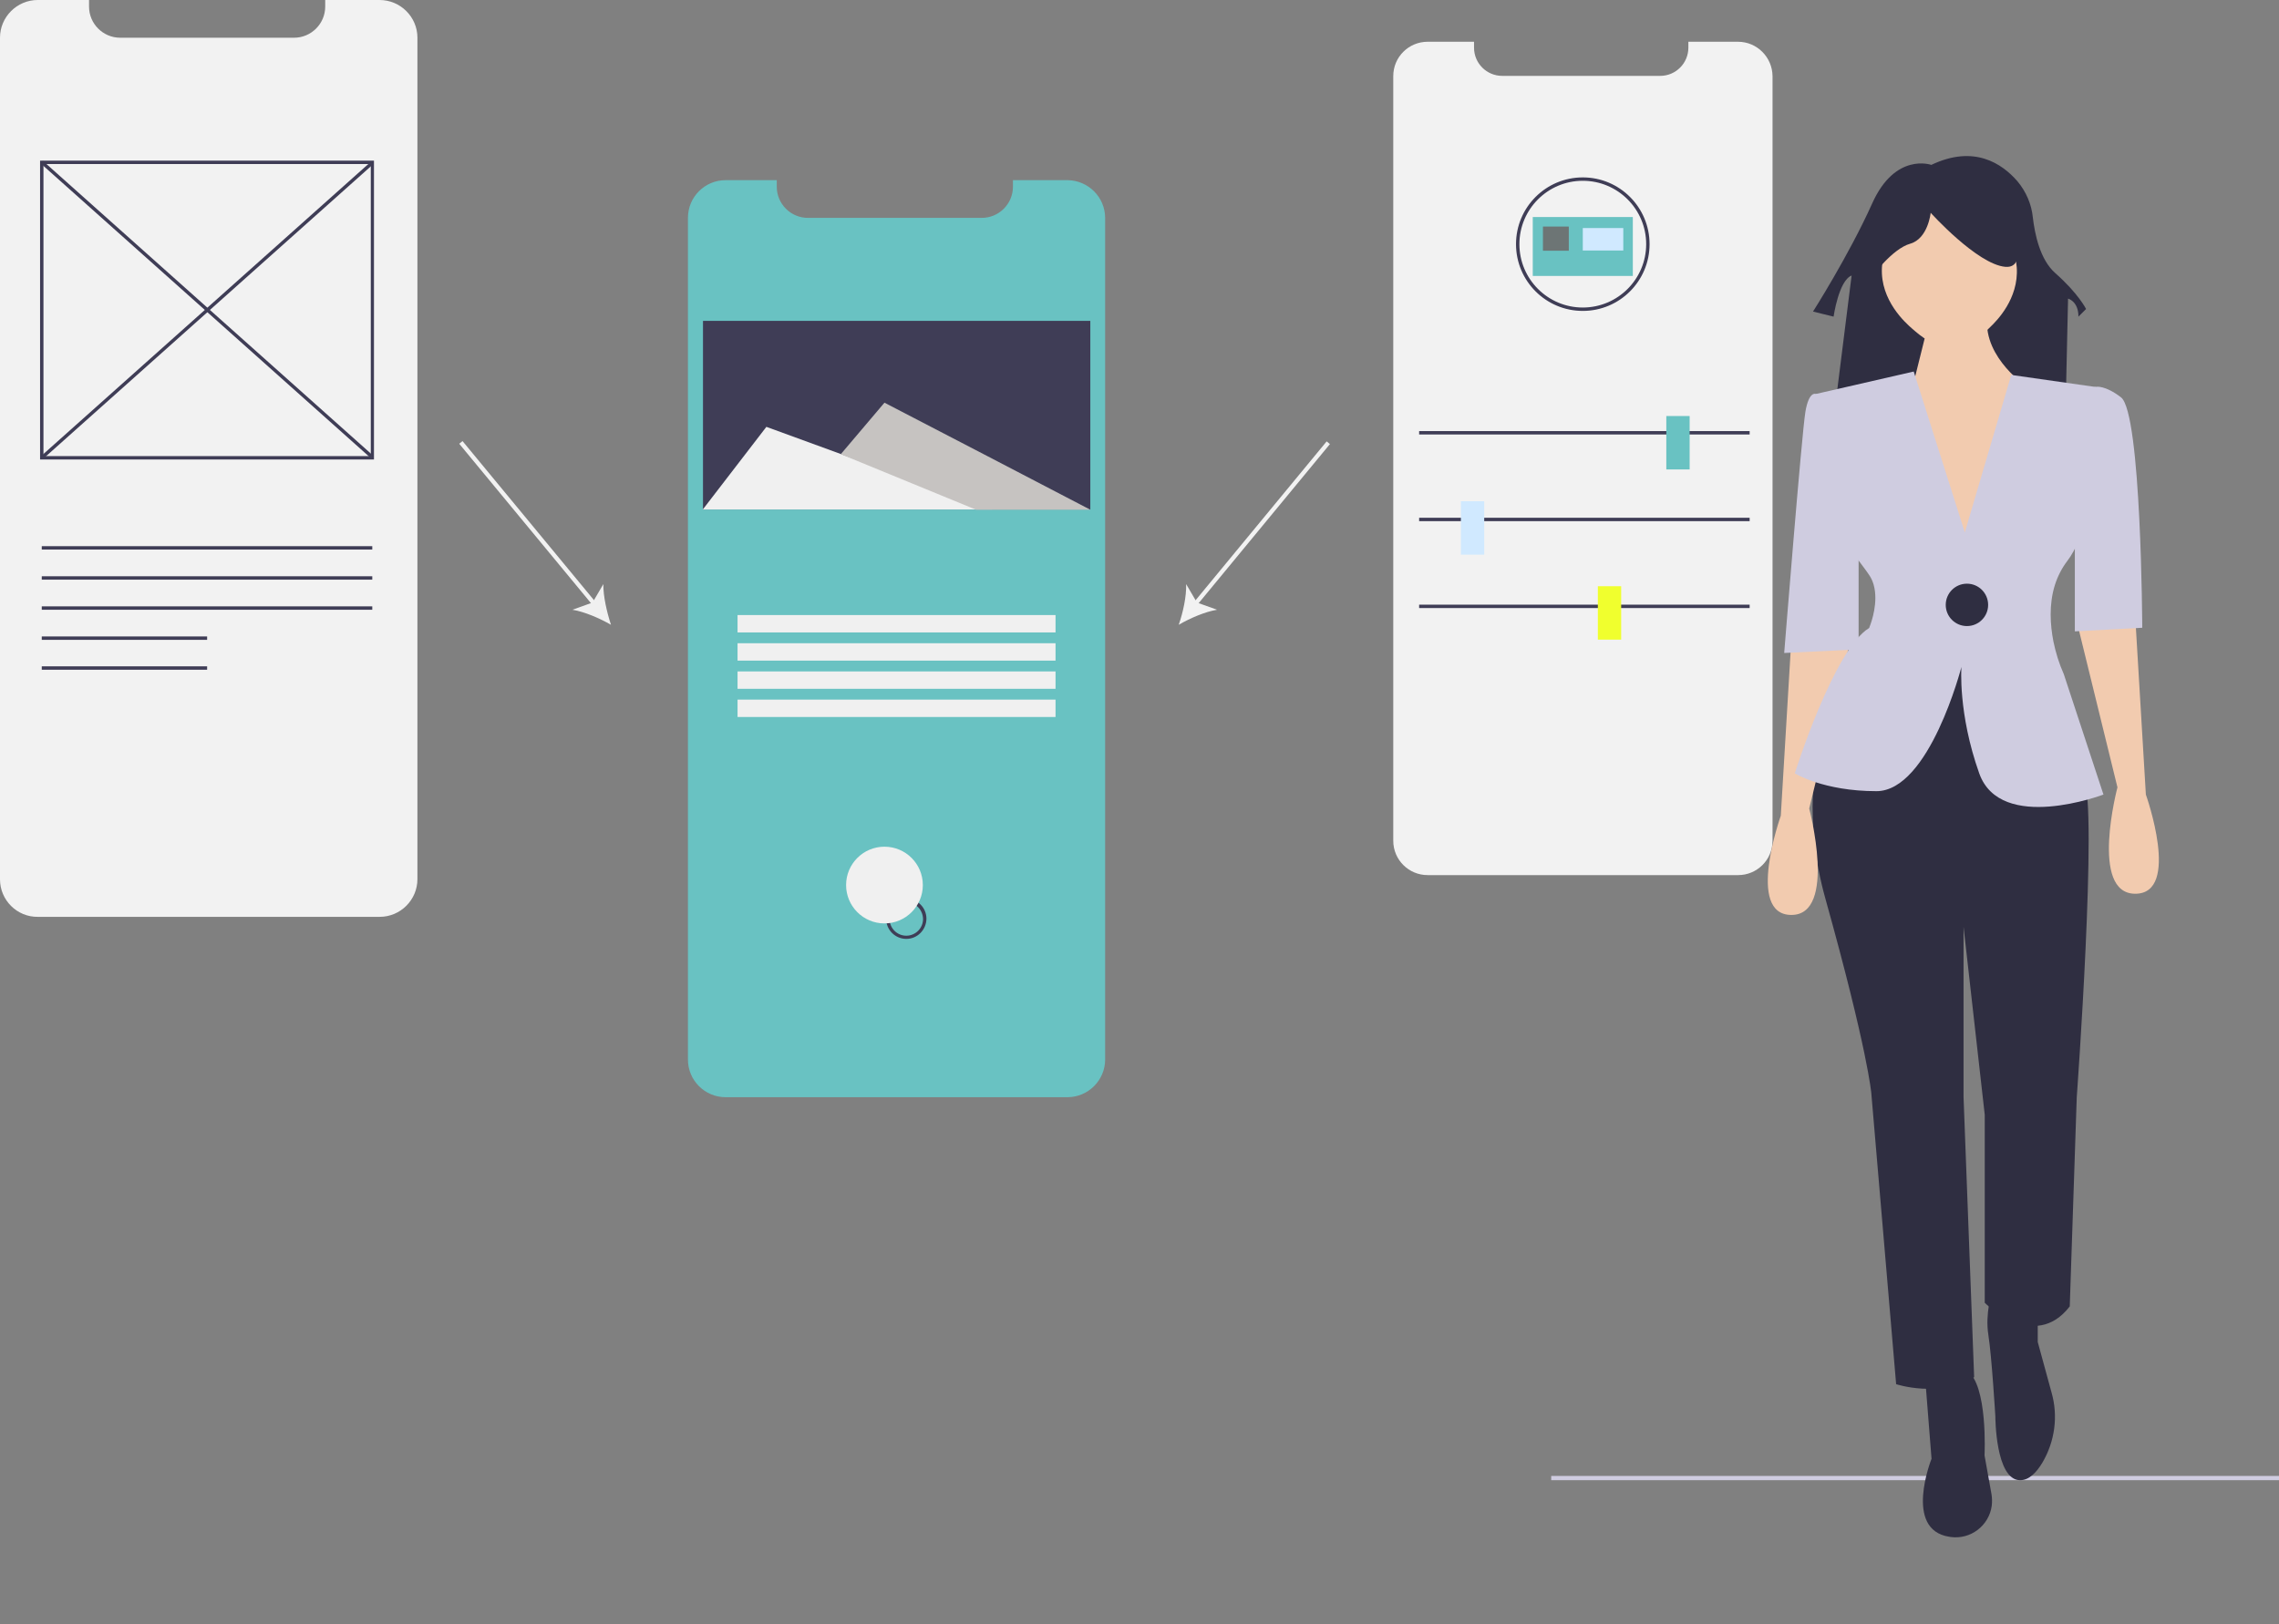 <?xml version="1.0" encoding="utf-8"?>
<!-- Generator: Adobe Illustrator 24.3.0, SVG Export Plug-In . SVG Version: 6.00 Build 0)  -->
<svg version="1.1" id="e07e5ae7-3299-40d2-9315-78b8b3e13d89"
	 xmlns="http://www.w3.org/2000/svg" xmlns:xlink="http://www.w3.org/1999/xlink" x="0px" y="0px" viewBox="0 0 1075 766.4"
	 style="enable-background:new 0 0 1075 766.4;" xml:space="preserve">
<rect x="0" y="0" width="1075" height="766.4" fill="#808080" stroke="none"/>
<style type="text/css">
	.st0{fill:#69C2C2;}
	.st1{fill:#3F3D56;}
	.st2{fill:#F0F0F0;}
	.st3{fill:#F2F2F2;}
	.st4{fill:#D0E9FF;}
	.st5{fill:#F0FF2E;}
	.st6{fill:#CFCCE0;}
	.st7{fill:#2F2E41;}
	.st8{fill:#F2CBAF;}
	.st9{fill:#C6C3C1;}
	.st10{fill:#6D7575;}
</style>
<path class="st0" d="M521.3,102.9v397c0,9.8-8,17.8-17.8,17.8H342.3c-9.8,0-17.8-7.9-17.8-17.8c0,0,0,0,0-0.1v-397
	c0-9.9,8-17.8,17.8-17.8c0,0,0,0,0,0h24.1v3.1c0,8.1,6.6,14.7,14.7,14.7h82c8.1,0,14.7-6.6,14.7-14.7v-3.1h25.7
	C513.3,85.1,521.3,93,521.3,102.9C521.3,102.9,521.3,102.9,521.3,102.9z"/>
<rect x="331.6" y="151.4" class="st1" width="182.7" height="89"/>
<rect x="347.9" y="290.2" class="st2" width="150" height="8.2"/>
<rect x="347.9" y="303.5" class="st2" width="150" height="8.2"/>
<rect x="347.9" y="316.8" class="st2" width="150" height="8.2"/>
<rect x="347.9" y="330.1" class="st2" width="150" height="8.2"/>
<path class="st1" d="M427.5,443c-5.2,0-9.5-4.2-9.5-9.5c0-5.2,4.2-9.5,9.5-9.5c5.2,0,9.5,4.2,9.5,9.5
	C436.9,438.8,432.7,443,427.5,443z M427.5,425.7c-4.3,0-7.9,3.5-7.9,7.9c0,4.3,3.5,7.9,7.9,7.9c4.3,0,7.9-3.5,7.9-7.9l0,0
	C435.3,429.2,431.8,425.7,427.5,425.7L427.5,425.7z"/>
<path class="st3" d="M196.9,17.8v397c0,9.8-8,17.8-17.8,17.8H17.8C8,432.7,0,424.7,0,414.9c0,0,0,0,0-0.1v-397C0,8,8,0,17.8,0
	c0,0,0,0,0,0H42v3.1c0,8.1,6.6,14.7,14.7,14.7h82c8.1,0,14.7-6.6,14.7-14.7V0H179C188.9,0,196.9,8,196.9,17.8
	C196.9,17.8,196.9,17.8,196.9,17.8z"/>
<path class="st1" d="M176.4,216.8H18.9v-141h157.5V216.8z M20.5,215.2h154.4V77.4H20.5L20.5,215.2z"/>
<rect x="96.9" y="41.7" transform="matrix(0.666 -0.746 0.746 0.666 -76.496 121.597)" class="st1" width="1.6" height="209.2"/>
<rect x="-6.9" y="145.5" transform="matrix(0.746 -0.666 0.666 0.746 -72.65 102.305)" class="st1" width="209.2" height="1.6"/>
<rect x="19.7" y="257.7" class="st1" width="155.9" height="1.6"/>
<rect x="19.7" y="271.9" class="st1" width="155.9" height="1.6"/>
<rect x="19.7" y="286.1" class="st1" width="155.9" height="1.6"/>
<rect x="19.7" y="300.3" class="st1" width="78" height="1.6"/>
<rect x="19.7" y="314.4" class="st1" width="78" height="1.6"/>
<path class="st3" d="M836.1,35.9v360.8c0,9-7.3,16.2-16.2,16.2H673.4c-8.9,0-16.2-7.2-16.2-16.2c0,0,0,0,0,0V35.9
	c0-9,7.3-16.2,16.2-16.2c0,0,0,0,0,0h21.9v2.8c0,7.4,6,13.3,13.3,13.3h74.5c7.4,0,13.3-6,13.3-13.3v-2.8h23.4
	C828.8,19.7,836,27,836.1,35.9C836.1,35.9,836.1,35.9,836.1,35.9z"/>
<rect x="669.4" y="203.4" class="st1" width="155.9" height="1.6"/>
<rect x="669.4" y="244.3" class="st1" width="155.9" height="1.6"/>
<rect x="669.4" y="285.3" class="st1" width="155.9" height="1.6"/>
<rect x="786" y="196.3" class="st0" width="11" height="25.2"/>
<rect x="689.1" y="236.5" class="st4" width="11" height="25.2"/>
<rect x="753.7" y="276.6" class="st5" width="11" height="25.2"/>
<path class="st1" d="M746.6,146.7c-17.4,0-31.5-14.1-31.5-31.5s14.1-31.5,31.5-31.5s31.5,14.1,31.5,31.5c0,0,0,0,0,0
	C778.1,132.6,764,146.7,746.6,146.7z M746.6,85.3c-16.5,0-29.9,13.4-29.9,29.9c0,16.5,13.4,29.9,29.9,29.9
	c16.5,0,29.9-13.4,29.9-29.9C776.5,98.7,763.1,85.3,746.6,85.3L746.6,85.3z"/>
<rect x="248" y="197.5" transform="matrix(0.771 -0.637 0.637 0.771 -100.391 215.089)" class="st3" width="2" height="99.3"/>
<path class="st2" d="M288.2,294.8c-5.2-3-12.5-6.2-18.2-7.1l9.5-3.4l5.1-8.7C284.5,281.3,286.3,289,288.2,294.8z"/>
<rect x="545.7" y="246.2" transform="matrix(0.636 -0.771 0.771 0.636 25.742 548.971)" class="st3" width="99.3" height="2"/>
<path class="st3" d="M556,294.8c2-5.7,3.7-13.4,3.5-19.2l5.1,8.7l9.5,3.4C568.5,288.6,561.3,291.7,556,294.8z"/>
<rect x="731.7" y="696.4" class="st6" width="394.7" height="2"/>
<path class="st7" d="M907.8,646.5l3.3,41.8c0,0-13.4,33.5,8.4,36.8c0.2,0,0.4,0.1,0.6,0.1c9.4,1.3,18.1-5.3,19.4-14.7
	c0.2-1.8,0.2-3.6-0.1-5.4l-3.3-18.4c0,0,1.7-33.5-8.4-40.1S907.8,646.5,907.8,646.5z"/>
<path class="st7" d="M939.6,609.7c0,0-3.3,10-1.7,20.1s3.3,38.5,3.3,38.5s0,30.1,11.7,30.1c4.2,0,7.7-3.6,10.5-8.3
	c5.9-10,7.5-22,4.3-33.1l-6.5-23.8v-18.4L939.6,609.7z"/>
<path class="st7" d="M877.7,303.5c0,0-36.8,48.5-16.7,120.4s21.7,92,21.7,92l11.7,137.2c0,0,20.1,6.7,36.8-3.3l-5-132.2v-80.3
	l10,88.7v88.7c0,0,23.4,23.4,40.1,1.7l3.3-98.7c0,0,10-137.2,3.3-150.6s-21.7-60.2-21.7-60.2L877.7,303.5z"/>
<path class="st7" d="M911,77.8c0,0-17-6.1-27.9,18.2s-27.9,51-27.9,51l9.7,2.4c0,0,2.4-17,8.5-19.4l-6.9,55c0,0,75.2,28.6,108,0.6
	l1-44.7c0,0,4.9,1.2,4.9,8.5l3.6-3.6c0,0-3.6-7.3-14.6-17c-7.2-6.4-9.6-18.5-10.5-26.1c-0.6-6.3-3.2-12.3-7.3-17.2
	C944.3,77.1,931.1,68.2,911,77.8z"/>
<path class="st8" d="M919.5,94.4c18.5,0,30.8,17,31.8,31.8c1,14.8-9.6,25.3-12.3,27.9c-3.5,3.5-9.3,9.2-17.9,9.6
	c-8.9,0.4-15.3-5.3-19.1-8.6c-3.1-2.7-15.1-13.3-14.3-28.8C888.5,111.2,901.1,94.4,919.5,94.4z"/>
<path class="st8" d="M911.2,146.3l-10,40.1l30.1,87l23.4-92c0,0-21.7-15.1-16.7-35.1L911.2,146.3z"/>
<path class="st7" d="M882.8,130.8c0,0,9.7-13.4,18.2-15.8s9.7-14.6,9.7-14.6s21.9,24.3,35.2,25.5s1.2-29.2,1.2-29.2l-24.3-6.1
	l-23.1,2.4l-18.2,12.2L882.8,130.8z"/>
<circle class="st2" cx="417.2" cy="417.6" r="18.1"/>
<rect x="723" y="102.4" class="st0" width="47.2" height="27.8"/>
<path class="st8" d="M845,301.3l-5,83.6c0,0-16.7,46.8,5,46.8s8.4-50.2,8.4-50.2l20.1-82L845,301.3z"/>
<path class="st8" d="M1007.2,291.3l5,83.6c0,0,16.7,46.8-5,46.8c-21.7,0-8.4-50.2-8.4-50.2l-20.1-82L1007.2,291.3z"/>
<path class="st6" d="M992.2,374.9c0,0-48.5,18.4-58.6-10s-8.4-50.2-8.4-50.2s-15.1,58.6-40.1,58.6s-38.5-8.4-38.5-8.4
	s18.4-58.6,35.1-68.6c0,0,0.1-0.2,0.2-0.6c0.9-2.3,4.2-11.6,1.9-19.8c-0.5-1.7-1.2-3.3-2.2-4.7c-6.7-10-13.4-13.4-11.7-38.5
	l-13.4-46.8l46.2-10.6l24.1,75.9l21.9-74.3l39.9,5.7c0,0,3.3,60.2-13.4,82c-2.6,3.4-4.6,7.3-5.9,11.4c-2.9,9.2-2.2,19-0.7,26.7h0
	c1.1,5.3,2.7,10.5,4.9,15.4L992.2,374.9z"/>
<path class="st6" d="M978.8,184.2l10-1.7c0,0,4.2-0.8,11.7,5c9.6,7.5,10,108.7,10,108.7l-31.8,1.7V184.2z"/>
<path class="st6" d="M865,189.2l-8.4-3.3c0,0-3.3-1.7-5,8.4s-10,113.8-10,113.8l35.1-1.7v-75.3L865,189.2z"/>
<circle class="st7" cx="927.8" cy="285.4" r="10"/>
<path class="st2" d="M361.5,201.4c-30,39-30,39-30,39H468l-65.7-24.1L361.5,201.4z"/>
<path class="st9" d="M417.2,190c32.4,16.8,64.7,33.6,97.1,50.5c-18,0-35.9,0-53.9,0l-63.8-26.2L417.2,190z"/>
<rect x="727.8" y="106.9" class="st10" width="12.2" height="11.4"/>
<rect x="746.6" y="107.6" class="st4" width="19.1" height="10.6"/>
</svg>
